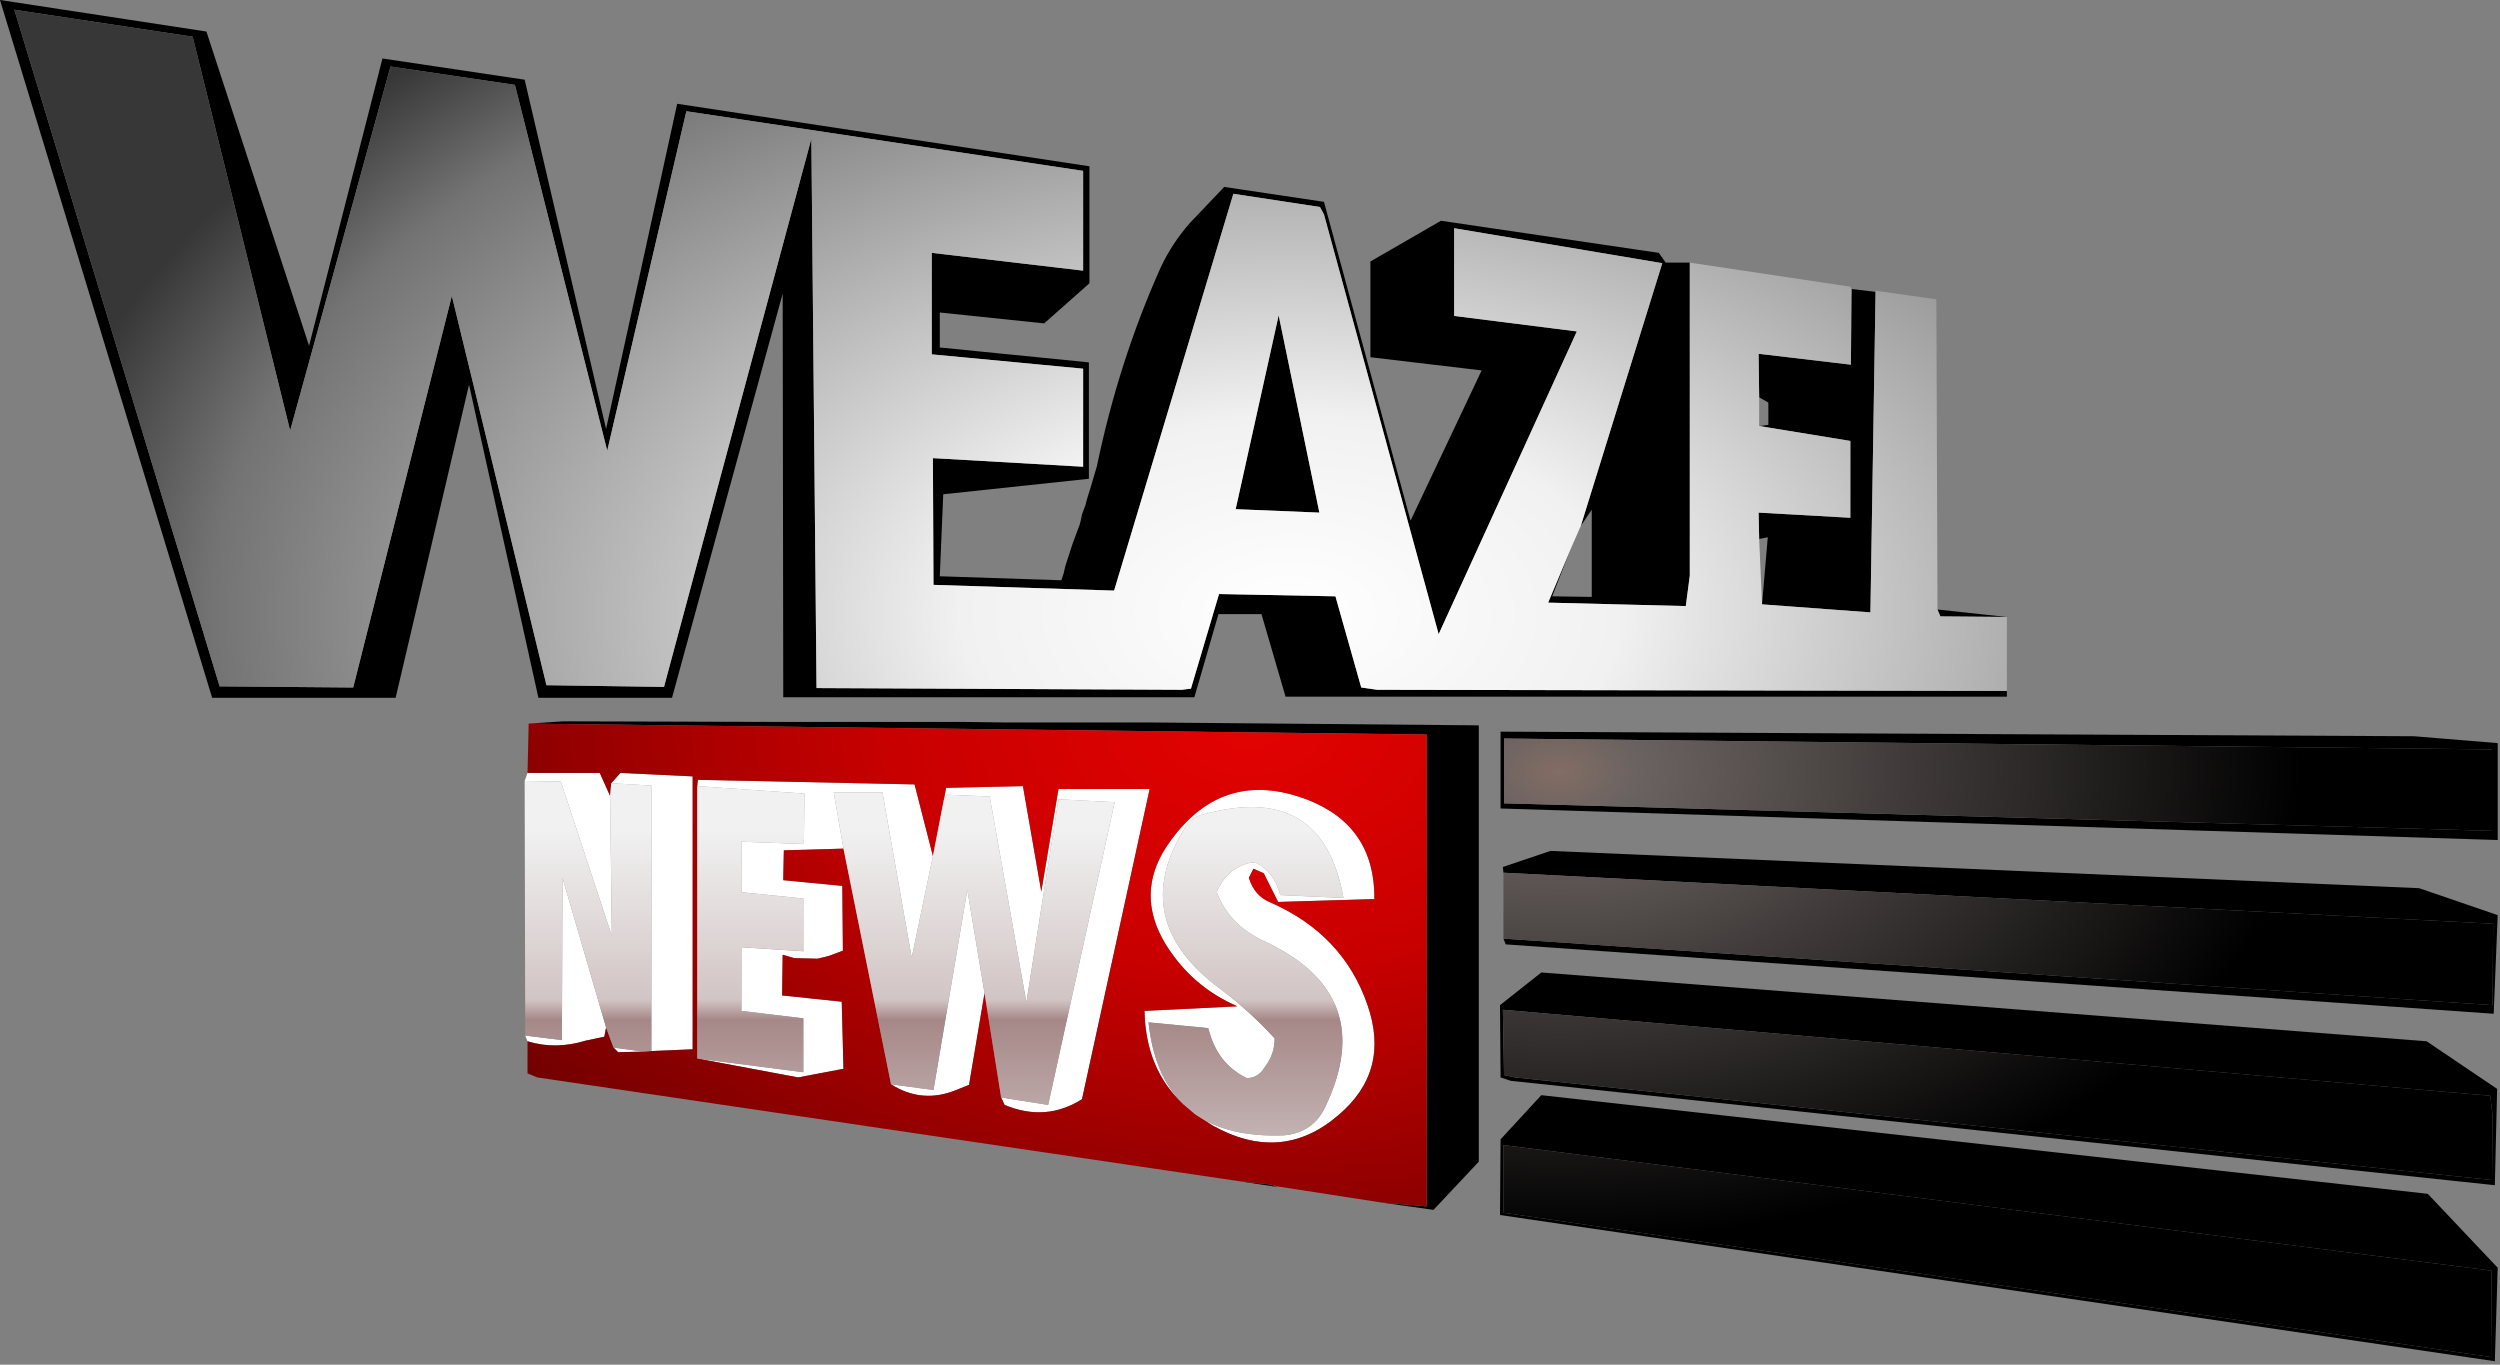 <?xml version="1.0" encoding="utf-8"?>
<svg version="1.1" id="Layer_1"
xmlns="http://www.w3.org/2000/svg"
xmlns:xlink="http://www.w3.org/1999/xlink"
xmlns:author="http://www.sothink.com"
width="218px" height="119px"
xml:space="preserve">
<rect width="100%" height="100%" fill="#808080" stroke="none"/>
<g id="454" transform="matrix(1, 0, 0, 1, 108.4, 59.7)">
<path style="fill:#980000;fill-opacity:1" d="M2.95,43.75L2.95 43.8L2.9 43.75L2.95 43.75" />
<path style="fill:#000000;fill-opacity:1" d="M38.95,-9.5L38.6 -6.85L26.6 -7.15L28.55 -11.8L26.95 -7.7L30.4 -7.65L30.4 -15.25L29.45 -13.85L36.55 -36.75L18.4 -39.8L18.4 -32.15L29.1 -30.8L17.05 -4.4L7.05 -41L6.7 -41.65L-0.85 -42.8L-11.25 -8.2L-27 -8.7L-27.05 -19.75L-13.95 -19L-13.95 -27.55L-27.15 -28.8L-27.15 -37.65L-13.95 -36.1L-13.95 -44.8L-48.55 -50L-55.45 -20.4L-63.5 -52.3L-74.35 -53.9L-83.1 -22.15L-91.6 -56.5L-107.15 -58.85L-89.25 0.15L-77.6 0.25L-69 -33.9L-60.75 0.05L-50.5 0.2L-37.65 -47.6L-37.2 0.3L-5.35 0.45L-4.55 0.35L-2.1 -7.9L8.05 -7.7L10.3 0.25L11.7 0.45L66.6 0.55L66.6 1.05L3.7 1.05L1.6 -6.15L-2.15 -6.15L-4.25 1.1L-40.1 1.1L-40.15 -34.1L-49.8 1.15L-61.45 1.15L-67.5 -26.15L-73.9 1.15L-89.9 1.15L-108.4 -59.7L-90.4 -56.95L-81.45 -29.55L-75.05 -54.6L-62.65 -52.75L-55.55 -22.3L-49.35 -50.65L-13.4 -45.2L-13.4 -35L-17.35 -31.5L-26.45 -32.45L-26.45 -29.4L-13.45 -28.1L-13.45 -17.95L-26.15 -16.6L-26.45 -9.45L-15.85 -9.1L-15.65 -9.7L-15.5 -10.35L-14.85 -12.35L-14.55 -13.15L-14.25 -13.95L-14.15 -14.35L-14.05 -14.85L-13.75 -15.65L-13.65 -16.05L-13.5 -16.55L-13.25 -17.35L-12.75 -19.05Q-10.85 -28.2 -7.2 -36.35Q-6.2 -38.5 -4.6 -40.3L-1.65 -43.4L7.05 -42.1L14.6 -14.3L20.8 -27.4L11.1 -28.55L11.1 -36.9L17.25 -40.45L36.25 -37.65L36.85 -36.8L38.95 -36.8L38.95 -9.5M54.7,-6.3L45.25 -7L45.75 -12.85L45 -12.7L44.95 -15L52.95 -14.55L52.95 -21.25L45 -22.55L45.8 -22.65L45.8 -24.6L45 -25.05L44.95 -28.85L53 -27.9L53.05 -34.5L55.15 -34.25L54.7 -6.3M60.55,-6.55L66.6 -5.9L60.8 -5.95L60.55 -6.55M6.65,-15L-0.65 -15.3L3.1 -32.2L6.65 -15M109.4,5.1L109.4 13.55L22.45 10.8L22.45 4.1L102.1 4.5L109.4 5.1M108.9,5.65L22.75 4.7L22.75 10.35L108.9 12.75L108.9 5.65M108.95,27.95L109 20.85L22.7 16.4L22.65 15.9L26.8 14.5L102.55 17.75L109.4 20.1L109.05 28.7L22.9 22.65L22.7 22.15L108.95 27.95M109.35,35.25L109.15 43.65L23.35 34.55L22.45 34.25L22.4 27.95L26 25.1L103.2 31.1L109.35 35.25M108.75,35.85L22.65 28.35L22.75 34.05L23.7 34.25L108.9 43.2L108.95 37.6L108.75 35.85M108.85,51.1L22.7 40.15L22.7 46.05L108.9 58.65L108.85 51.1M109.15,59L22.4 46.25L22.45 39.65L26 35.8L103.3 44.4L109.4 50.85L109.15 59M2.45,43.6L2.95 43.8L-0.35 43.3L2.45 43.6M16,45.5L16 4.35L-62.3 3.4L-59.3 3.2L-41.45 3.25L-24.6 3.25L-20.7 3.3L-16.85 3.3L-9.5 3.3L-8.05 3.3L20.55 3.55L20.55 41.6L16.6 45.8L12 45.15L16 45.5" />
<path style="fill:#FFFFFF;fill-opacity:1" d="M-8.6,28.45L-0.5 28.05Q-4.45 26.35 -6.75 22.65Q-9.4 18.3 -6.7 14.15Q-2 7.1 5.65 10.05Q11.5 12.35 11.45 18.7L3.05 18.95L1.8 16.45L0.9 16.05L0.5 16.85Q1 18.45 2.4 19Q8.75 21.8 10.85 27.95Q12.85 33.7 8.3 37.55Q3.35 41.8 -2.65 38.45L-4.2 37.45Q-1.3 39.5 3.6 39.3Q6.1 39.05 7.15 36.85Q11.85 27.05 1.9 22.4Q-1.2 21 -2.3 18.1Q-1.4 15.9 0.8 15.5L1.15 15.55Q2.35 16.15 2.95 17.5L3.25 18.35L8.75 18.6Q6.95 8.45 -3.4 11.3Q-4.45 11.5 -5.05 12.45Q-10.15 20.55 -1.9 26.6Q0.65 28.55 2.75 30.85Q2.75 32.15 2 33.2L1.65 33.7Q1.05 34.35 0.3 34.3Q-1.95 33.2 -2.8 30.75L-3.05 29.95L-8.25 29.45Q-7.75 34.15 -5.2 36.6Q-8.5 33.55 -8.6 28.45M-59.4,31L-59.35 16.85L-55.55 29.9L-55.7 30.7L-57.35 31.05Q-59.95 31.85 -62.4 31.1L-62.6 30.6L-59.4 31M-62.65,8.4L-62.4 7.7L-56.1 7.7L-55.2 9.7L-55.05 21.9L-59.5 8.45L-62.65 8.4M-25.9,9L-19.2 8.85L-17.6 18.05L-16.1 9.1L-8.15 9.1L-14.05 36.15Q-17.2 38.15 -20.8 36.65L-21.1 36L-17 36.65L-11.2 10.25L-16.1 10L-18.9 27.7L-22.1 9.75L-25.8 9.6L-26.1 10.05L-25.9 9M-27.05,14.95L-28.9 23.8L-31.45 9.4L-35.7 9.4L-34.85 14.3L-40.05 14.45L-40.1 17.05L-34.95 17.55L-34.9 23.2L-36.1 23.65L-37.1 23.9L-39.15 23.85L-40.15 23.55L-40.2 27.1L-35 27.65L-34.85 33.5L-38.8 34.25L-47.6 32.6L-38.35 33.8L-38.35 29.1L-43.75 28.45L-43.75 22.9L-38.35 23.25L-38.35 18.65L-43.75 18.1L-43.75 13.7L-38.3 13.9L-38.25 9.5L-47.6 8.85L-47.55 8.3L-28.65 8.7L-27.05 14.95M-23.9,34.9L-24.9 35.3Q-27.95 36.6 -30.7 34.85L-27 35.35L-24.05 17.9L-22.55 26.9L-23.9 34.9M-51.6,8.8L-55.1 8.6L-54.3 7.7L-48 8L-48 31.8L-51.6 31.95L-51.6 8.8M-52.3,32L-54.5 32.05L-54.9 31.65L-52.3 32" />
<radialGradient
id="RadialGradID_6" gradientUnits="userSpaceOnUse" gradientTransform="matrix(0.135, 0, 0, 0.081, 4.05, -6.2)" spreadMethod ="pad" cx="0" cy="0" r="819.2" fx="0" fy="0" >
<stop  offset="0.004"  style="stop-color:#FFFFFF;stop-opacity:1" />
<stop  offset="0.259"  style="stop-color:#F1F1F1;stop-opacity:1" />
<stop  offset="0.851"  style="stop-color:#737373;stop-opacity:1" />
<stop  offset="1"  style="stop-color:#373737;stop-opacity:1" />
</radialGradient>
<path style="fill:url(#RadialGradID_6) " d="M60.8,-5.95L66.6 -5.9L66.6 0.55L11.7 0.45L10.3 0.25L8.05 -7.7L-2.1 -7.9L-4.55 0.35L-5.35 0.45L-37.2 0.3L-37.65 -47.6L-50.5 0.2L-60.75 0.05L-69 -33.9L-77.6 0.25L-89.25 0.15L-107.15 -58.85L-91.6 -56.5L-83.1 -22.15L-74.35 -53.9L-63.5 -52.3L-55.45 -20.4L-48.55 -50L-13.95 -44.8L-13.95 -36.1L-27.15 -37.65L-27.15 -28.8L-13.95 -27.55L-13.95 -19L-27.05 -19.75L-27 -8.7L-11.25 -8.2L-0.85 -42.8L6.7 -41.65L7.05 -41L17.05 -4.4L29.1 -30.8L18.4 -32.15L18.4 -39.8L36.55 -36.75L29.45 -13.85L28.55 -11.8L26.6 -7.15L38.6 -6.85L38.95 -9.5L38.95 -36.8L52.95 -34.7L53.05 -34.5L53 -27.9L44.95 -28.85L45 -25.05L45 -22.55L52.95 -21.25L52.95 -14.55L44.95 -15L45 -12.7L45.25 -7L54.7 -6.3L55.15 -34.25L55.15 -34.35L60.45 -33.6L60.55 -6.55L60.8 -5.95M3.1,-32.2L-0.65 -15.3L6.65 -15L3.1 -32.2" />
<radialGradient
id="RadialGradID_7" gradientUnits="userSpaceOnUse" gradientTransform="matrix(0.079, 0, 0, 0.05, 27.55, 7.55)" spreadMethod ="pad" cx="0" cy="0" r="819.2" fx="0" fy="0" >
<stop  offset="0.004"  style="stop-color:#826C64;stop-opacity:1" />
<stop  offset="0.102"  style="stop-color:#6B6361;stop-opacity:1" />
<stop  offset="1"  style="stop-color:#000000;stop-opacity:1" />
</radialGradient>
<path style="fill:url(#RadialGradID_7) " d="M108.9,12.75L22.75 10.35L22.75 4.7L108.9 5.65L108.9 12.75M22.7,16.4L109 20.85L108.95 27.95L22.7 22.15L22.7 16.4M108.95,37.6L108.9 43.2L23.7 34.25L22.75 34.05L22.65 28.35L108.75 35.85L108.95 37.6M108.9,58.65L22.7 46.05L22.7 40.15L108.85 51.1L108.9 58.65" />
<radialGradient
id="RadialGradID_8" gradientUnits="userSpaceOnUse" gradientTransform="matrix(0.123, 0, 0, 0.084, 0.55, 3.35)" spreadMethod ="pad" cx="0" cy="0" r="819.2" fx="0" fy="0" >
<stop  offset="0.004"  style="stop-color:#E30202;stop-opacity:1" />
<stop  offset="0.314"  style="stop-color:#C80000;stop-opacity:1" />
<stop  offset="0.698"  style="stop-color:#800000;stop-opacity:1" />
<stop  offset="1"  style="stop-color:#430101;stop-opacity:1" />
</radialGradient>
<path style="fill:url(#RadialGradID_8) " d="M-4.2,37.45L-2.65 38.45Q3.35 41.8 8.3 37.55Q12.85 33.7 10.85 27.95Q8.75 21.8 2.4 19Q1 18.45 0.5 16.85L0.9 16.05L1.8 16.45L3.05 18.95L11.45 18.7Q11.5 12.35 5.65 10.05Q-2 7.1 -6.7 14.15Q-9.4 18.3 -6.75 22.65Q-4.45 26.35 -0.5 28.05L-8.6 28.45Q-8.5 33.55 -5.2 36.6L-4.2 37.45M-0.35,43.3L-61.55 34.25L-62.4 33.9L-62.4 31.1Q-59.95 31.85 -57.35 31.05L-55.7 30.7L-55.55 29.9L-54.9 31.65L-54.5 32.05L-52.3 32L-51.6 31.95L-48 31.8L-48 8L-54.3 7.7L-55.1 8.6L-55.2 9.7L-56.1 7.7L-62.4 7.7L-62.3 3.4L16 4.35L16 45.5L12 45.15L2.95 43.75L2.45 43.6L-0.35 43.3M-22.55,26.9L-21.1 36L-20.8 36.65Q-17.2 38.15 -14.05 36.15L-8.15 9.1L-16.1 9.1L-17.6 18.05L-19.2 8.85L-25.9 9L-26.1 10.05L-27.05 14.95L-28.65 8.7L-47.55 8.3L-47.6 8.85L-47.6 32.6L-38.8 34.25L-34.85 33.5L-35 27.65L-40.2 27.1L-40.15 23.55L-39.15 23.85L-37.1 23.9L-36.1 23.65L-34.9 23.2L-34.95 17.55L-40.1 17.05L-40.05 14.45L-34.85 14.3L-30.7 34.85Q-27.95 36.6 -24.9 35.3L-23.9 34.9L-22.55 26.9" />
<linearGradient
id="LinearGradID_9" gradientUnits="userSpaceOnUse" gradientTransform="matrix(0, 0.017, -0.012, 0, -70.8, 26.55)" spreadMethod ="pad" x1="-819.2" y1="0" x2="819.2" y2="0" >
<stop  offset="0" style="stop-color:#FFFFFF;stop-opacity:0.89" />
<stop  offset="0.533" style="stop-color:#DBCCCC;stop-opacity:0.898" />
<stop  offset="0.596" style="stop-color:#AA8888;stop-opacity:0.902" />
<stop  offset="1" style="stop-color:#CEBDBD;stop-opacity:0.906" />
</linearGradient>
<path style="fill:url(#LinearGradID_9) " d="M-5.2,36.6Q-7.75 34.15 -8.25 29.45L-3.05 29.95L-2.8 30.75Q-1.95 33.2 0.3 34.3Q1.05 34.35 1.65 33.7L2 33.2Q2.75 32.15 2.75 30.85Q0.65 28.55 -1.9 26.6Q-10.15 20.55 -5.05 12.45Q-4.45 11.5 -3.4 11.3Q6.95 8.45 8.75 18.6L3.25 18.35L2.95 17.5Q2.35 16.15 1.15 15.55L0.8 15.5Q-1.4 15.9 -2.3 18.1Q-1.2 21 1.9 22.4Q11.85 27.05 7.15 36.85Q6.1 39.05 3.6 39.3Q-1.3 39.5 -4.2 37.45L-5.2 36.6M-62.6,30.6L-62.65 8.4L-59.5 8.45L-55.05 21.9L-55.2 9.7L-55.1 8.6L-51.6 8.8L-51.6 31.95L-52.3 32L-54.9 31.65L-55.55 29.9L-59.35 16.85L-59.4 31L-62.6 30.6M-22.55,26.9L-24.05 17.9L-27 35.35L-30.7 34.85L-34.85 14.3L-35.7 9.4L-31.45 9.4L-28.9 23.8L-27.05 14.95L-26.1 10.05L-25.8 9.6L-22.1 9.75L-18.9 27.7L-16.1 10L-11.2 10.25L-17 36.65L-21.1 36L-22.55 26.9M-47.6,8.85L-38.25 9.5L-38.3 13.9L-43.75 13.7L-43.75 18.1L-38.35 18.65L-38.35 23.25L-43.75 22.9L-43.75 28.45L-38.35 29.1L-38.35 33.8L-47.6 32.6L-47.6 8.85" />
</g>
</svg>
